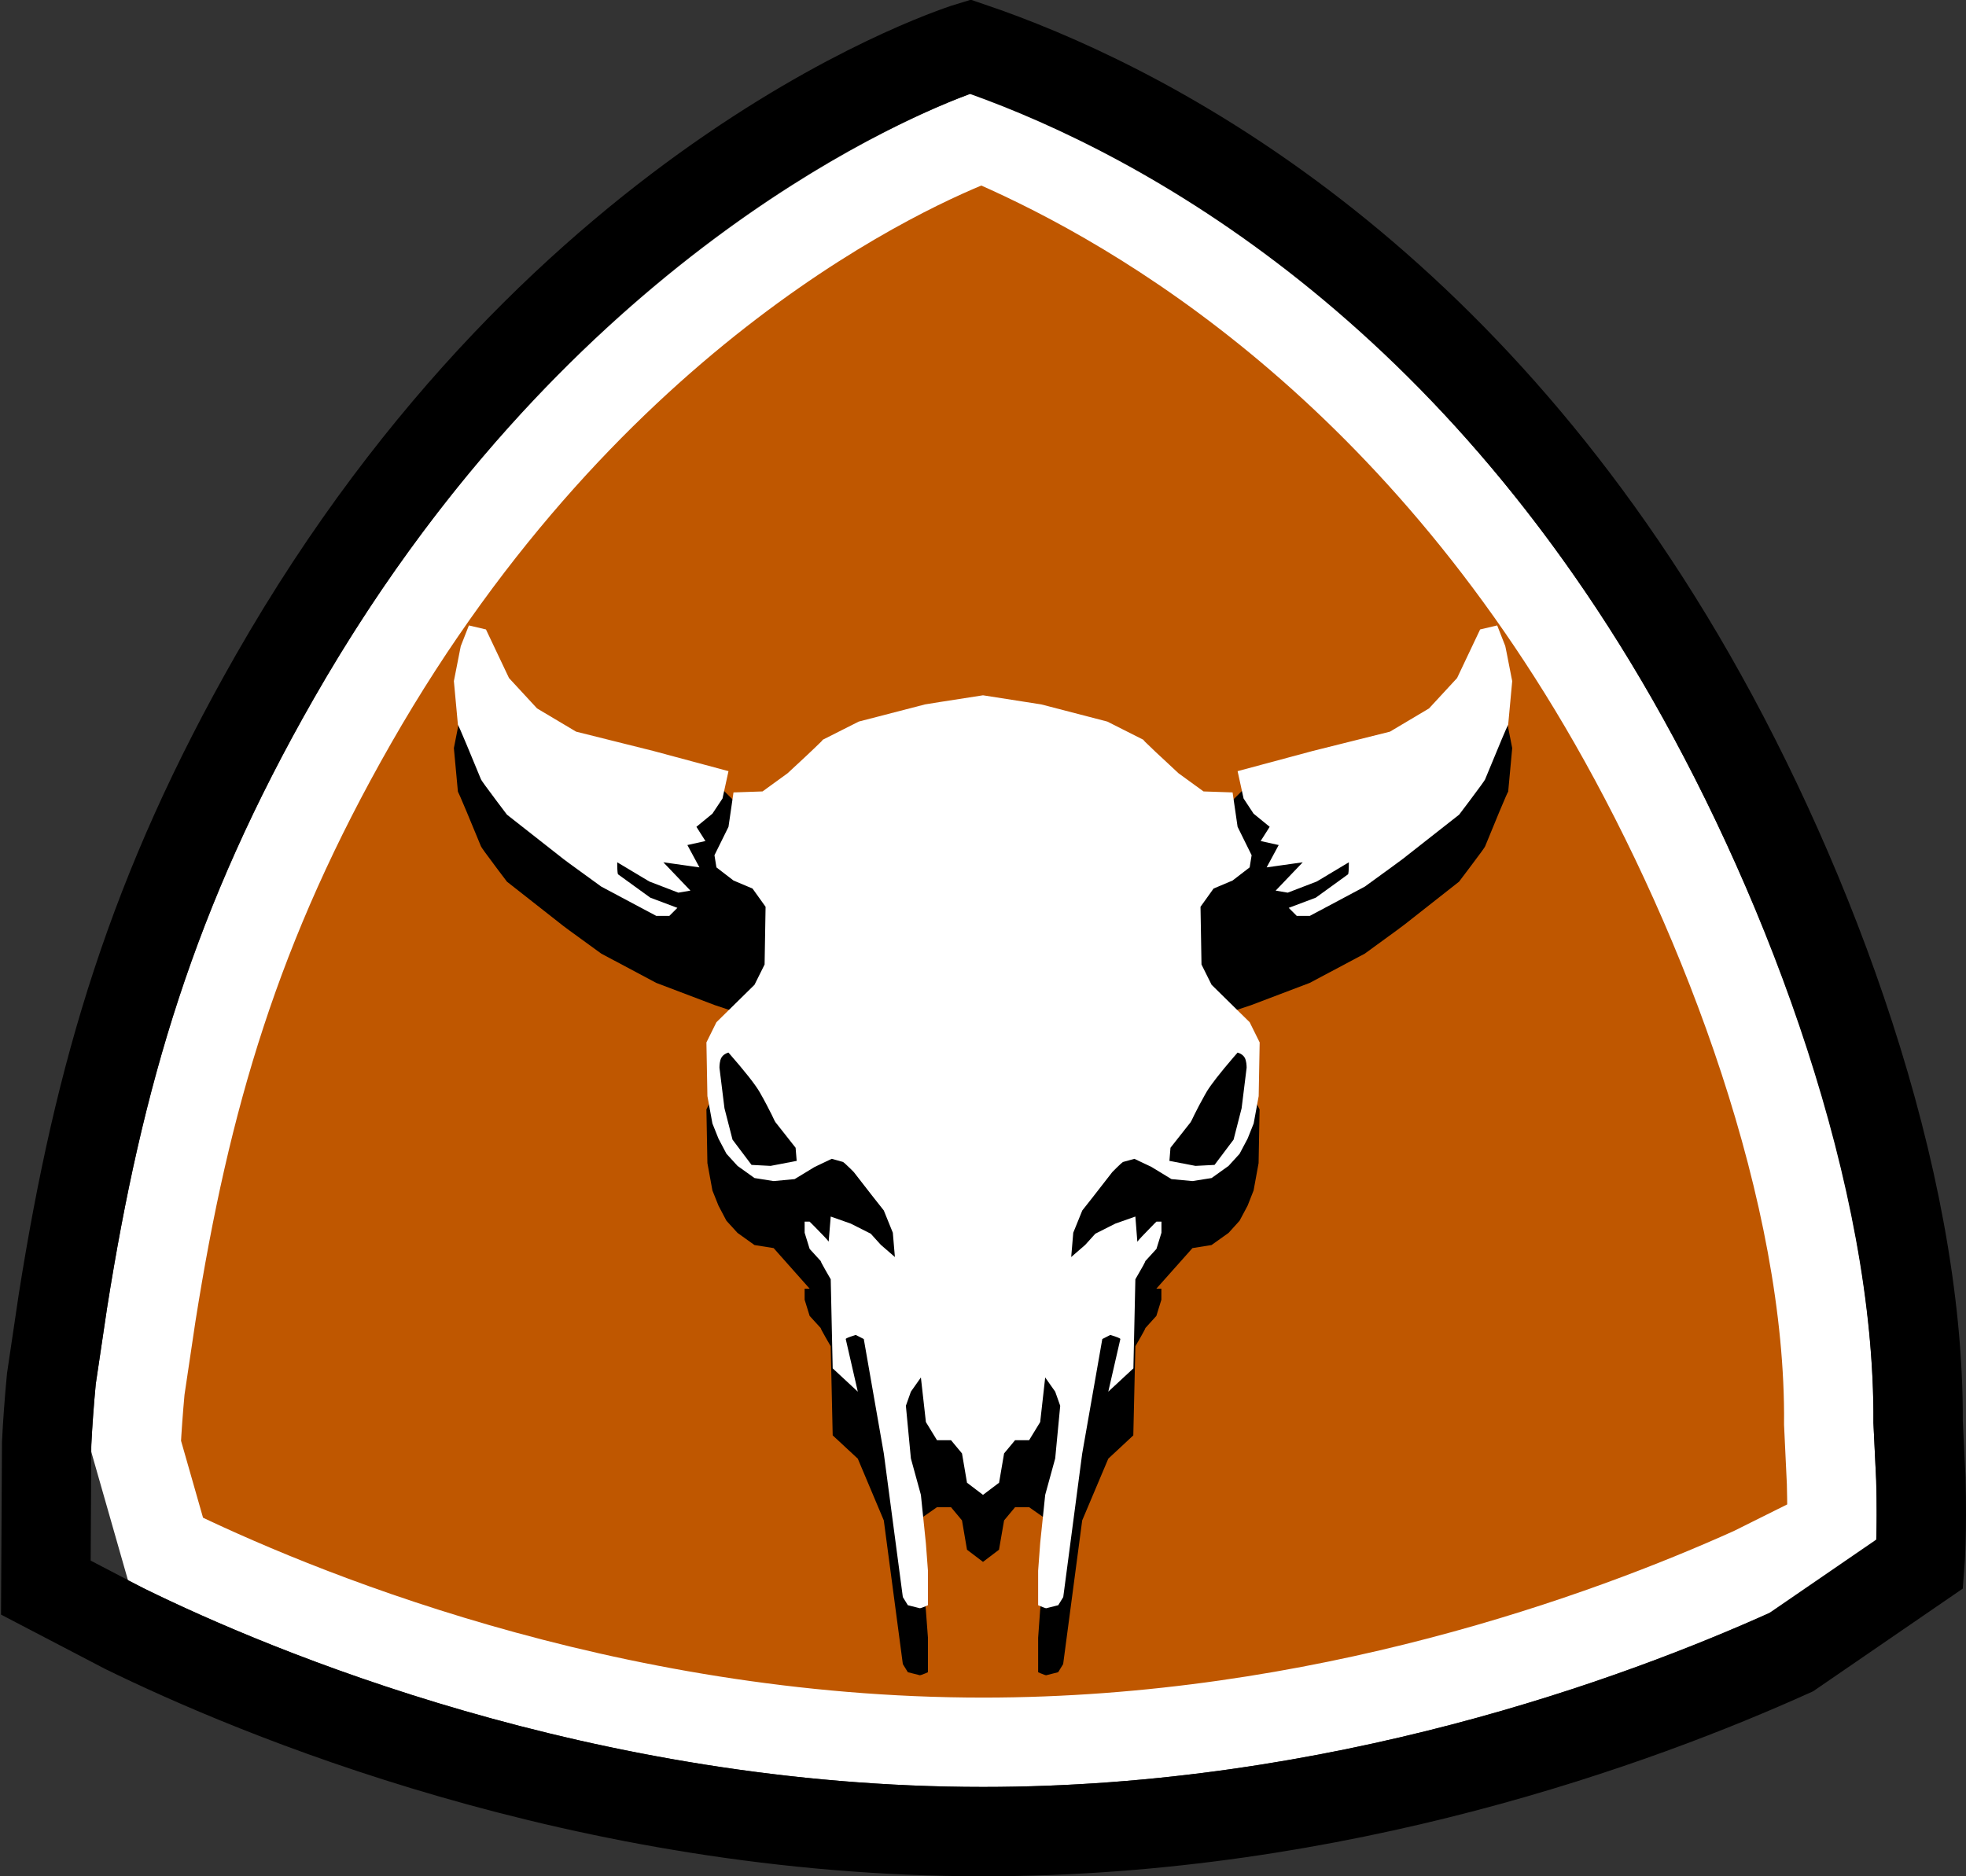 <svg width="22" height="21" xmlns="http://www.w3.org/2000/svg">
 <rect width="100%" height="100%" fill="#333333" stroke="none"/>
 <g fill="none" fill-rule="evenodd">
  <path stroke="#FFF" d="M10.989,1.535 C12.493,2.172 15.655,3.876 18.054,8.072 C19.311,10.271 20.487,13.352 20.464,15.937 L20.495,16.592 C20.501,16.822 20.501,17.01 20.498,17.148 L19.615,17.588 C17.992,18.319 14.787,19.5 11.001,19.5 C6.74,19.5 3.215,18.007 1.853,17.34 L1.522,16.182 C1.532,15.99 1.547,15.779 1.568,15.551 L1.692,14.719 C2.077,12.286 2.643,10.346 3.943,8.071 C6.608,3.41 10.192,1.838 10.989,1.535 Z" stroke-linejoin="square" fill="#BF5700"/>
  <path stroke="#000" d="M10.855,0.522 C12.706,1.15 16.258,2.917 18.922,7.575 C20.255,9.907 21.479,13.175 21.464,15.916 L21.495,16.554 C21.511,17.158 21.484,17.503 21.484,17.503 L20.043,18.492 C18.349,19.257 14.981,20.5 11.001,20.5 C6.524,20.5 2.821,18.928 1.402,18.233 L0.513,17.769 L0.522,16.152 C0.533,15.934 0.55,15.693 0.575,15.431 L0.704,14.562 C1.109,12.004 1.708,9.967 3.075,7.575 C6.323,1.892 10.855,0.522 10.855,0.522 Z"/>
  <path d="M0.168,0.75 L0.359,0.795 L0.617,1.339 L0.931,1.679 L1.368,1.939 L2.921,1.75 L3.171,2 L3.511,2.566 L3.735,2.404 L3.933,2.22 C4.003,2.154 4.054,2.106 4.086,2.074 L4.108,2.053 L4.12,2.04 C4.125,2.034 4.127,2.031 4.127,2.03 L4.531,1.826 L5.272,1.634 C5.285,1.631 5.502,1.597 5.921,1.532 L5.921,10.481 L5.742,10.345 L5.686,10.017 L5.563,9.869 L5.406,9.869 L5.114,10.073 L5.226,10.481 L5.282,11.025 L5.305,11.331 L5.305,11.716 L5.278,11.728 C5.242,11.743 5.221,11.75 5.215,11.75 L5.08,11.716 L5.024,11.625 L4.811,10.017 L4.52,9.326 L4.239,9.065 L4.217,8.068 L4.16,7.969 C4.123,7.904 4.105,7.87 4.105,7.864 L3.981,7.728 L3.925,7.547 L3.925,7.423 L3.981,7.423 L3.578,6.969 L3.364,6.935 L3.174,6.799 L3.05,6.663 L2.961,6.494 L2.893,6.324 L2.837,6.018 L2.826,5.417 L2.938,5.191 L3.364,4.772 L3.477,4.545 L3.478,4.436 L2.921,4.25 L2.265,4.001 L1.649,3.673 L1.294,3.415 C1.235,3.371 1.203,3.348 1.2,3.344 L0.594,2.868 L0.48,2.717 C0.362,2.56 0.303,2.478 0.303,2.472 L0.141,2.081 C0.081,1.938 0.049,1.865 0.045,1.86 L0,1.373 L0.072,1.007 C0.076,0.984 0.079,0.974 0.079,0.977 L0.168,0.75 Z" fill="#000" transform="translate(5.079 7)"/>
  <path d="M6.09,0.75 L6.28,0.795 L6.538,1.339 L6.852,1.679 L7.29,1.939 L8.843,1.75 L9.093,2 L9.432,2.566 L9.656,2.404 L9.854,2.22 C9.924,2.154 9.976,2.106 10.008,2.074 L10.029,2.053 L10.041,2.04 C10.046,2.034 10.049,2.031 10.049,2.03 L10.452,1.826 L11.193,1.634 C11.207,1.631 11.424,1.597 11.843,1.532 L11.843,10.481 L11.664,10.345 L11.607,10.017 L11.484,9.869 L11.327,9.869 L11.036,10.073 L11.148,10.481 L11.204,11.025 L11.226,11.331 L11.226,11.716 L11.199,11.728 C11.163,11.743 11.143,11.75 11.136,11.75 L11.002,11.716 L10.946,11.625 L10.733,10.017 L10.441,9.326 L10.161,9.065 L10.138,8.068 L10.081,7.969 C10.044,7.904 10.026,7.87 10.026,7.864 L9.903,7.728 L9.847,7.547 L9.847,7.423 L9.903,7.423 L9.499,6.969 L9.286,6.935 L9.095,6.799 L8.972,6.663 L8.882,6.494 L8.815,6.324 L8.759,6.018 L8.748,5.417 L8.86,5.191 L9.286,4.772 L9.398,4.545 L9.399,4.436 L8.843,4.25 L8.187,4.001 L7.57,3.673 L7.216,3.415 C7.156,3.371 7.125,3.348 7.121,3.344 L6.516,2.868 L6.402,2.717 C6.283,2.56 6.224,2.478 6.224,2.472 L6.063,2.081 C6.003,1.938 5.971,1.865 5.966,1.86 L5.921,1.373 L5.993,1.007 C5.998,0.984 6,0.974 6,0.977 L6.09,0.75 Z" fill="#000" transform="matrix(-1 0 0 1 22.843 7)"/>
  <path d="M5.742,9.595 L5.686,9.267 L5.563,9.119 L5.406,9.119 L5.282,8.916 L5.226,8.417 L5.114,8.576 L5.058,8.734 L5.114,9.323 L5.226,9.731 L5.282,10.275 L5.305,10.581 L5.305,10.966 L5.278,10.978 C5.242,10.993 5.221,11 5.215,11 L5.08,10.966 L5.024,10.875 L4.811,9.267 L4.587,7.987 L4.497,7.941 L4.476,7.948 C4.415,7.967 4.385,7.98 4.385,7.987 L4.52,8.576 L4.239,8.315 L4.217,7.318 L4.16,7.219 C4.123,7.154 4.105,7.12 4.105,7.114 L3.981,6.978 L3.925,6.797 L3.925,6.673 L3.981,6.673 L4.037,6.729 C4.132,6.825 4.184,6.881 4.193,6.895 L4.194,6.897 L4.217,6.616 L4.441,6.695 L4.665,6.808 L4.778,6.933 L4.935,7.069 L4.912,6.797 L4.811,6.548 L4.677,6.378 L4.475,6.118 L4.432,6.075 C4.384,6.028 4.357,6.004 4.351,6.004 L4.228,5.97 L4.037,6.061 L3.813,6.197 L3.578,6.219 L3.364,6.185 L3.174,6.049 L3.05,5.913 L2.961,5.744 L2.893,5.574 L2.837,5.268 L2.826,4.667 L2.938,4.441 L3.364,4.022 L3.477,3.795 L3.488,3.149 L3.342,2.945 L3.129,2.855 L2.938,2.708 L2.916,2.572 L3.073,2.254 L3.129,1.869 L3.454,1.858 L3.735,1.654 L3.933,1.47 C4.003,1.404 4.054,1.356 4.086,1.324 L4.108,1.303 L4.12,1.29 C4.125,1.284 4.127,1.281 4.127,1.28 L4.531,1.076 L5.272,0.884 C5.285,0.881 5.502,0.847 5.921,0.782 L6.573,0.884 L7.312,1.076 L7.716,1.28 C7.716,1.282 7.722,1.289 7.735,1.303 L7.757,1.324 C7.801,1.368 7.883,1.445 8.001,1.554 L8.108,1.654 C8.108,1.654 8.202,1.722 8.389,1.858 L8.714,1.869 L8.77,2.254 L8.927,2.572 L8.905,2.708 L8.714,2.855 L8.501,2.945 L8.355,3.149 L8.366,3.795 L8.479,4.022 L8.905,4.441 L9.017,4.667 L9.006,5.268 L8.95,5.574 L8.882,5.744 L8.792,5.914 L8.669,6.049 C8.669,6.049 8.606,6.095 8.479,6.185 L8.265,6.219 L8.03,6.197 L7.805,6.06 C7.797,6.057 7.734,6.027 7.615,5.97 L7.492,6.004 C7.484,6.004 7.443,6.042 7.368,6.118 L7.137,6.415 C7.115,6.443 7.08,6.487 7.032,6.548 L6.931,6.797 C6.93,6.8 6.923,6.891 6.908,7.069 L7.065,6.933 C7.065,6.933 7.103,6.892 7.178,6.808 L7.402,6.695 C7.402,6.695 7.477,6.669 7.626,6.616 L7.648,6.897 L7.649,6.897 C7.656,6.884 7.72,6.816 7.839,6.695 L7.862,6.673 L7.918,6.673 L7.918,6.797 L7.862,6.978 L7.738,7.114 C7.738,7.122 7.701,7.19 7.626,7.318 L7.604,8.315 L7.323,8.576 L7.458,7.987 C7.458,7.979 7.421,7.964 7.346,7.941 L7.256,7.987 L7.031,9.269 L6.819,10.875 L6.763,10.966 L6.628,11 C6.621,11 6.591,10.989 6.538,10.966 L6.538,10.58 L6.561,10.27 C6.564,10.241 6.583,10.061 6.617,9.731 L6.729,9.323 L6.785,8.734 L6.729,8.576 L6.617,8.417 L6.561,8.916 L6.437,9.119 L6.28,9.119 L6.157,9.267 L6.101,9.595 L5.921,9.731 L5.742,9.595 Z M0.079,0.227 L0.168,0 L0.359,0.045 L0.617,0.589 L0.931,0.929 L1.368,1.189 L2.232,1.405 L3.073,1.631 L3.006,1.937 L2.893,2.107 L2.714,2.254 L2.815,2.413 L2.613,2.458 L2.748,2.708 L2.344,2.651 L2.647,2.968 L2.512,2.991 L2.187,2.866 L1.828,2.651 L1.828,2.684 C1.829,2.753 1.833,2.787 1.839,2.787 L2.198,3.047 L2.501,3.161 L2.411,3.251 L2.265,3.251 L1.649,2.923 L1.294,2.665 C1.235,2.621 1.203,2.598 1.2,2.594 L0.594,2.118 L0.48,1.967 C0.362,1.81 0.303,1.728 0.303,1.722 L0.141,1.331 C0.081,1.188 0.049,1.115 0.045,1.11 L0,0.623 L0.072,0.257 C0.076,0.234 0.079,0.224 0.079,0.227 Z M11.484,0.045 L11.675,0 L11.764,0.227 C11.764,0.22 11.787,0.335 11.833,0.573 L11.843,0.623 C11.843,0.623 11.828,0.785 11.798,1.11 L11.797,1.112 C11.785,1.132 11.699,1.335 11.54,1.722 L11.54,1.723 C11.534,1.736 11.475,1.818 11.363,1.967 L11.249,2.118 C11.249,2.118 11.047,2.277 10.643,2.594 L10.639,2.598 C10.613,2.619 10.464,2.727 10.194,2.923 L9.578,3.251 L9.432,3.251 L9.342,3.161 L9.645,3.047 L10.004,2.787 C10.011,2.787 10.015,2.742 10.015,2.651 L9.656,2.866 L9.331,2.991 L9.196,2.968 L9.499,2.651 L9.095,2.708 L9.23,2.458 L9.028,2.413 L9.129,2.254 L8.949,2.107 L8.837,1.937 L8.77,1.631 L9.611,1.405 L10.475,1.189 L10.912,0.929 L11.226,0.589 L11.484,0.045 Z" fill="#FFF" transform="translate(5.079 7)"/>
  <path d="M3.073 4.781 3.067 4.782C3.052 4.787 3.015 4.802 2.994 4.837 2.974 4.871 2.972 4.93 2.972 4.946L2.972 4.951 3.028 5.404 3.118 5.755C3.118 5.755 3.189 5.849 3.331 6.038L3.544 6.049 3.836 5.993 3.824 5.846 3.6 5.562C3.599 5.562 3.596 5.556 3.59 5.546L3.556 5.475C3.525 5.414 3.48 5.324 3.421 5.222 3.371 5.136 3.255 4.989 3.073 4.781ZM8.77 4.781 8.722 4.836C8.573 5.01 8.475 5.136 8.427 5.214L8.404 5.254C8.354 5.343 8.314 5.42 8.287 5.475L8.255 5.541C8.248 5.555 8.244 5.562 8.243 5.562L8.019 5.846 8.007 5.993 8.299 6.049 8.512 6.038 8.725 5.755 8.815 5.404 8.871 4.951 8.871 4.946C8.871 4.93 8.869 4.871 8.849 4.837 8.822 4.792 8.77 4.781 8.77 4.781Z" fill="#000" transform="translate(5.079 7)"/>
 </g>
</svg>
